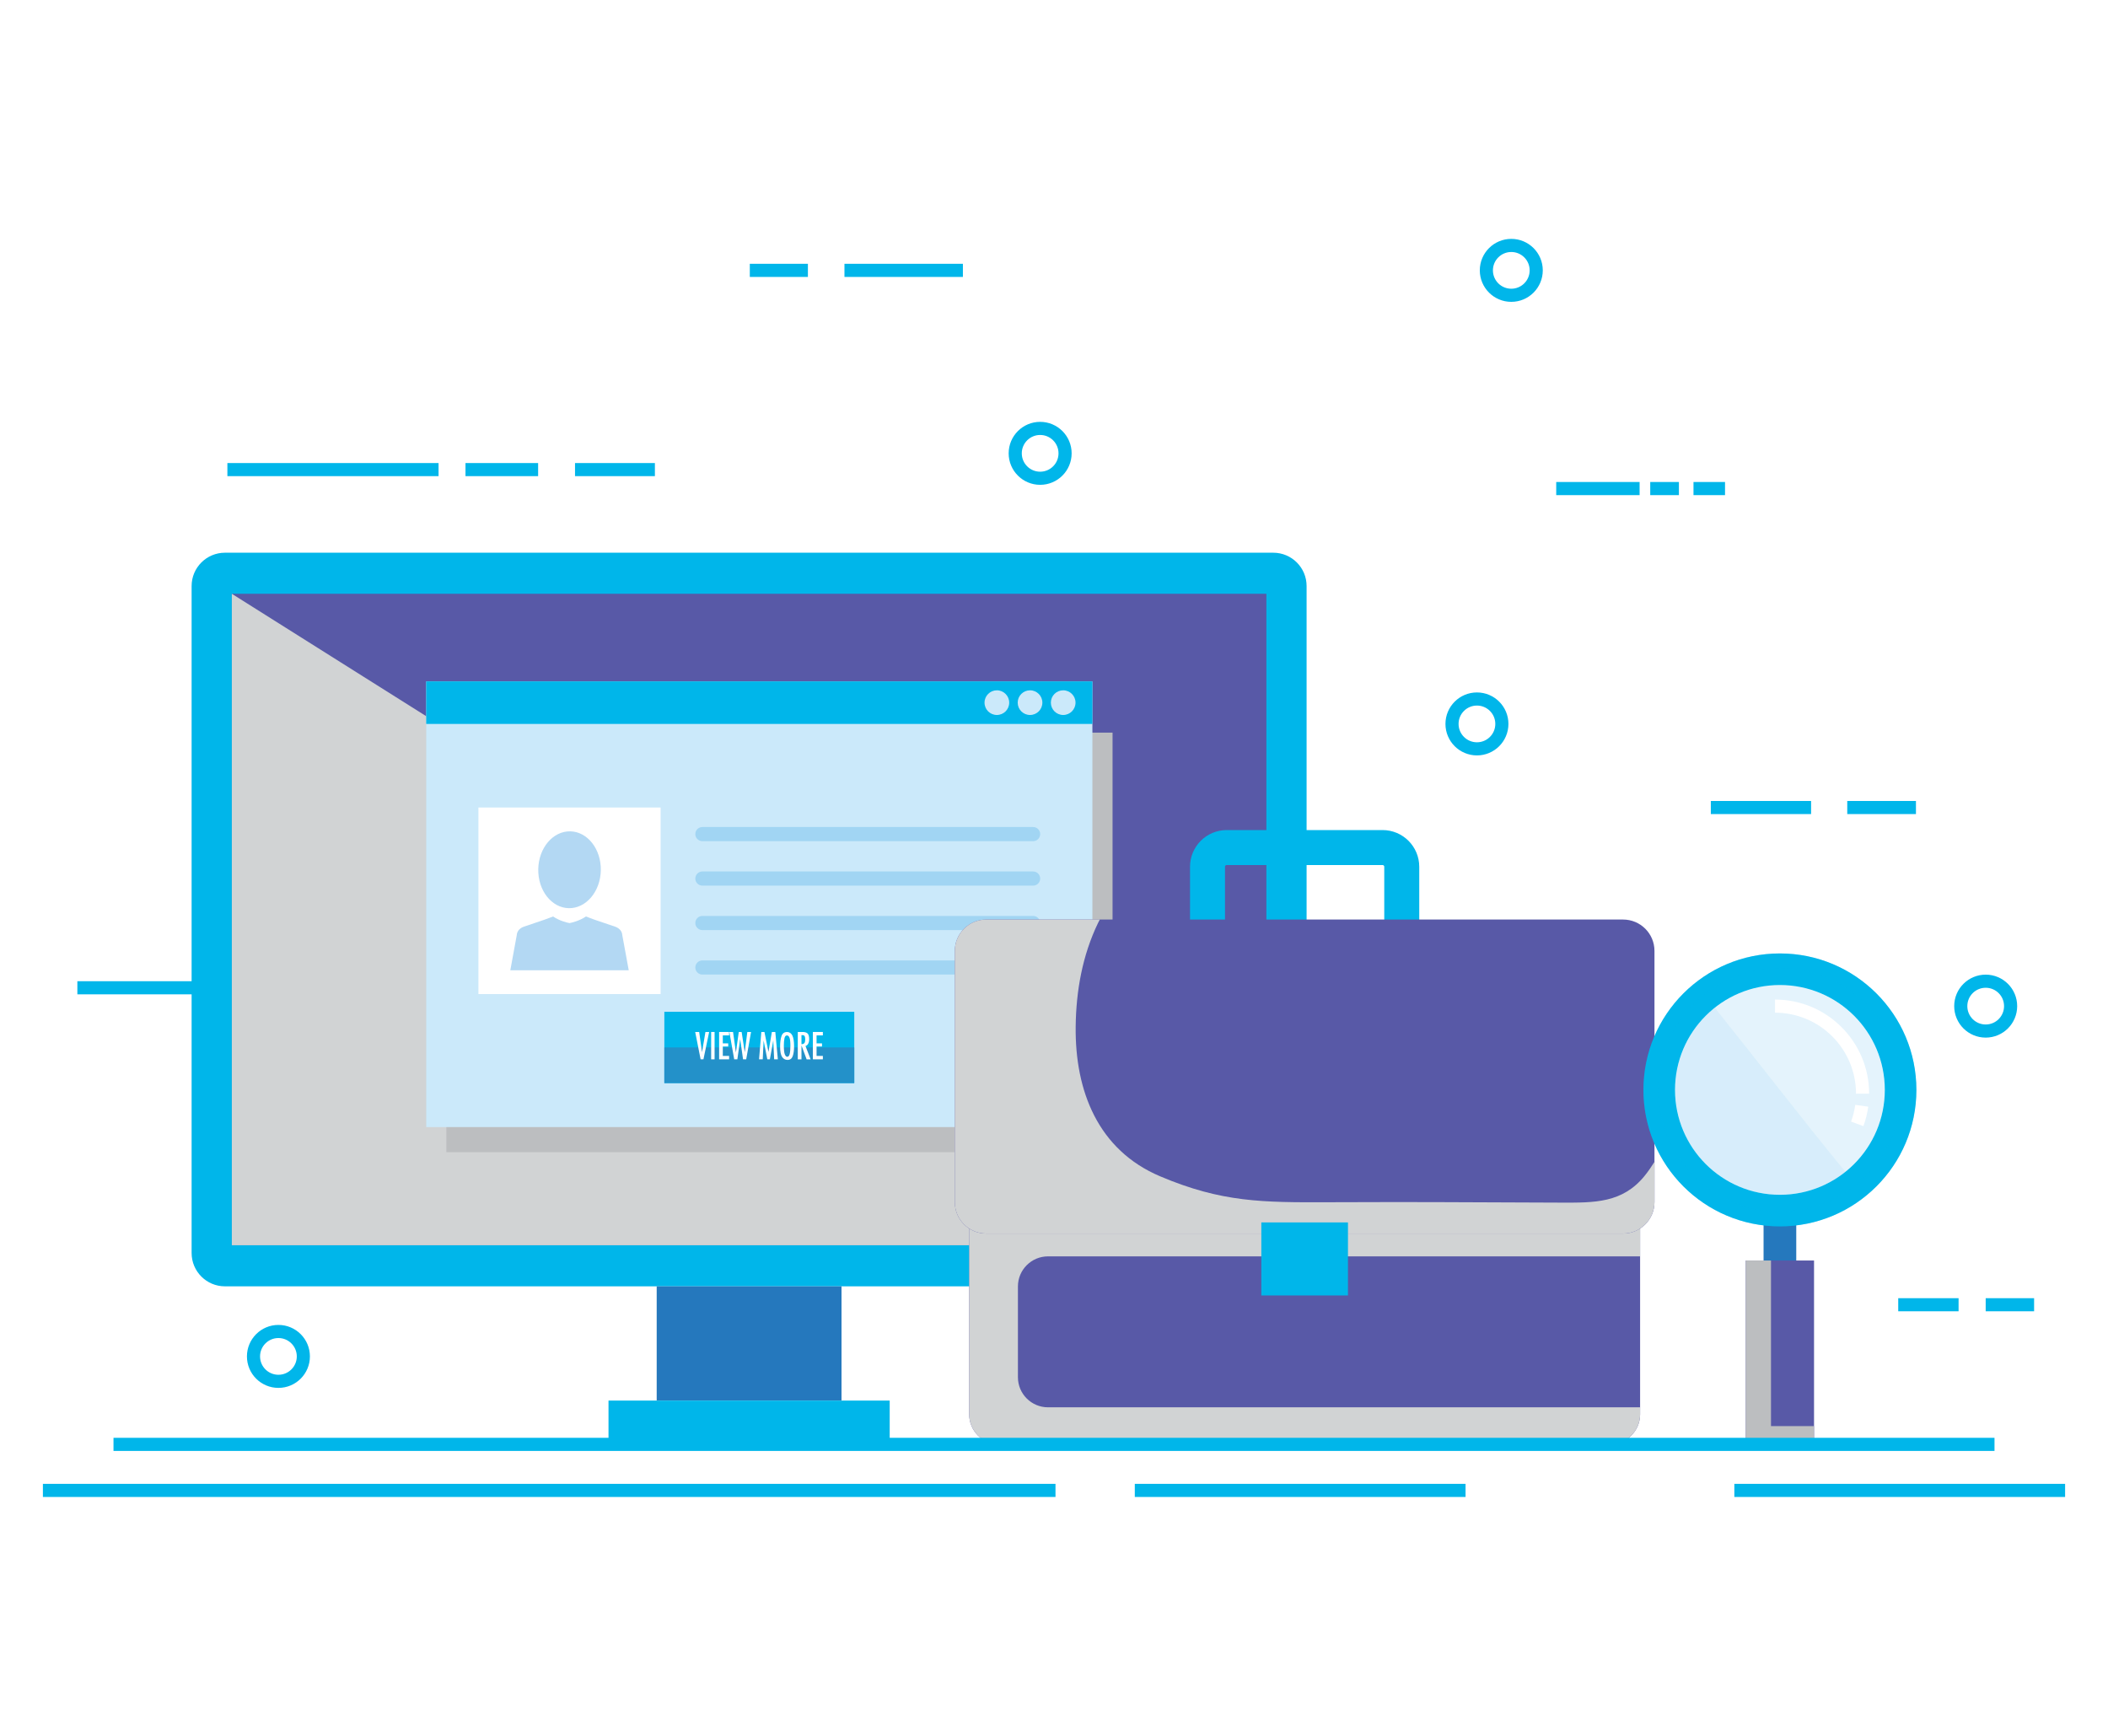 <?xml version="1.0" encoding="utf-8"?>
<!-- Generator: Adobe Illustrator 27.5.0, SVG Export Plug-In . SVG Version: 6.00 Build 0)  -->
<svg version="1.1" id="Capa_1" xmlns="http://www.w3.org/2000/svg" xmlns:xlink="http://www.w3.org/1999/xlink" x="0px" y="0px"
	 viewBox="0 0 481.89 396.85" style="enable-background:new 0 0 481.89 396.85;" xml:space="preserve">
<rect x="0" style="fill:#FFFFFF;" width="481.89" height="396.85"/>
<g>
	<g>
		
			<line style="fill:none;stroke:#00B6EA;stroke-width:3;stroke-miterlimit:10;" x1="17.685" y1="225.825" x2="57.949" y2="225.825"/>
		<g>
			<path style="fill:none;stroke:#00B6EA;stroke-width:3;stroke-miterlimit:10;" d="M453.93,298.287c3.688,0,7.378,0,11.066,0"/>
			<path style="fill:none;stroke:#00B6EA;stroke-width:3;stroke-miterlimit:10;" d="M433.937,298.287c4.598,0,9.196,0,13.795,0"/>
		</g>
		<g>
			<path style="fill:none;stroke:#00B6EA;stroke-width:3;stroke-miterlimit:10;" d="M422.284,184.615c5.234,0,10.469,0,15.703,0"/>
			<path style="fill:none;stroke:#00B6EA;stroke-width:3;stroke-miterlimit:10;" d="M391.097,184.615c7.64,0,15.28,0,22.921,0"/>
		</g>
		<g>
			<path style="fill:none;stroke:#00B6EA;stroke-width:3;stroke-miterlimit:10;" d="M193.043,61.81c9.025,0,18.053,0,27.078,0"/>
			<path style="fill:none;stroke:#00B6EA;stroke-width:3;stroke-miterlimit:10;" d="M171.406,61.81c4.427,0,8.854,0,13.281,0"/>
		</g>
		<g>
			<path style="fill:none;stroke:#00B6EA;stroke-width:3;stroke-miterlimit:10;" d="M131.45,107.36c3.784,0,14.475,0,18.26,0"/>
			<path style="fill:none;stroke:#00B6EA;stroke-width:3;stroke-miterlimit:10;" d="M106.411,107.36c5.534,0,11.069,0,16.604,0"/>
			<path style="fill:none;stroke:#00B6EA;stroke-width:3;stroke-miterlimit:10;" d="M51.981,107.36c16.092,0,32.184,0,48.274,0"/>
		</g>
		<g>
			<path style="fill:none;stroke:#00B6EA;stroke-width:3;stroke-miterlimit:10;" d="M387.132,111.694c1.494,0,5.715,0,7.21,0"/>
			<path style="fill:none;stroke:#00B6EA;stroke-width:3;stroke-miterlimit:10;" d="M377.245,111.694c2.186,0,4.371,0,6.556,0"/>
			<path style="fill:none;stroke:#00B6EA;stroke-width:3;stroke-miterlimit:10;" d="M355.753,111.694c6.354,0,12.708,0,19.061,0"/>
		</g>
		<path style="fill:none;stroke:#00B6EA;stroke-width:3;stroke-miterlimit:10;" d="M351.18,61.809c0,3.148-2.552,5.699-5.698,5.699
			c-3.147,0-5.698-2.551-5.698-5.699c0-3.146,2.552-5.697,5.698-5.697C348.628,56.111,351.18,58.662,351.18,61.809z"/>
		<path style="fill:none;stroke:#00B6EA;stroke-width:3;stroke-miterlimit:10;" d="M243.477,103.641
			c0,3.146-2.552,5.699-5.698,5.699c-3.146,0-5.698-2.553-5.698-5.699s2.552-5.697,5.698-5.697
			C240.925,97.943,243.477,100.494,243.477,103.641z"/>
		<path style="fill:none;stroke:#00B6EA;stroke-width:3;stroke-miterlimit:10;" d="M69.346,310.103c0,3.147-2.552,5.697-5.698,5.697
			c-3.146,0-5.698-2.551-5.698-5.697c0-3.146,2.552-5.699,5.698-5.699C66.794,304.404,69.346,306.957,69.346,310.103z"/>
		<path style="fill:none;stroke:#00B6EA;stroke-width:3;stroke-miterlimit:10;" d="M459.628,230.02c0,3.148-2.552,5.699-5.698,5.699
			c-3.147,0-5.698-2.551-5.698-5.699c0-3.146,2.552-5.697,5.698-5.697C457.077,224.322,459.628,226.873,459.628,230.02z"/>
		<path style="fill:none;stroke:#00B6EA;stroke-width:3;stroke-miterlimit:10;" d="M343.328,165.503
			c0,3.148-2.552,5.699-5.698,5.699c-3.146,0-5.698-2.551-5.698-5.699c0-3.146,2.552-5.697,5.698-5.697
			C340.776,159.806,343.328,162.356,343.328,165.503z"/>
	</g>
	<g>
		<g>
			<g>
				<g>
					<g>
						<path style="fill:#00B6EA;" d="M298.689,286.465c0,4.206-3.408,7.616-7.618,7.616H51.419c-4.208,0-7.616-3.41-7.616-7.616
							V133.979c0-4.205,3.408-7.618,7.616-7.618h239.652c4.21,0,7.618,3.413,7.618,7.618V286.465z"/>
						<rect x="52.995" y="135.75" style="fill:#5859A7;" width="236.5" height="148.939"/>
						<polygon style="fill:#D1D3D4;" points="52.995,135.75 52.995,284.689 289.495,284.689 						"/>
					</g>
				</g>
				<g>
					<rect x="102.041" y="167.494" style="fill:#BCBEC0;" width="152.29" height="95.911"/>
					<rect x="97.433" y="155.779" style="fill:#CBE9FA;" width="152.29" height="101.896"/>
					<rect x="97.433" y="155.779" style="fill:#00B6EA;" width="152.29" height="9.725"/>
					<g>
						<rect x="151.87" y="231.314" style="fill:#00B6EA;" width="43.415" height="16.297"/>
						<rect x="151.87" y="239.462" style="fill:#2391C9;" width="43.415" height="8.149"/>
						<g>
							<path style="fill:#FFFFFF;" d="M158.92,235.927h0.91l0.654,4.627l0.778-4.627h0.852l-1.308,6.257h-0.645L158.92,235.927z"/>
							<path style="fill:#FFFFFF;" d="M162.569,235.927h0.786v6.257h-0.786V235.927z"/>
							<path style="fill:#FFFFFF;" d="M164.39,235.927h2.284v0.786h-1.44v1.821h1.241v0.72h-1.241v2.151h1.44v0.778h-2.284V235.927z
								"/>
							<path style="fill:#FFFFFF;" d="M168.561,242.184h-0.72l-1.109-6.257h0.844l0.654,4.692l0.654-4.692h0.654l0.712,4.627
								l0.587-4.627h0.853l-1.109,6.257h-0.72l-0.654-4.626L168.561,242.184z"/>
							<path style="fill:#FFFFFF;" d="M174.04,235.927h0.712l0.919,4.561l0.778-4.561h0.786l0.58,6.257h-0.844l-0.199-4.304
								l-0.778,4.304h-0.587l-0.844-4.304l-0.199,4.304h-0.844L174.04,235.927z"/>
							<path style="fill:#FFFFFF;" d="M179.898,235.927c0.557,0.006,0.968,0.274,1.233,0.808c0.265,0.532,0.397,1.352,0.397,2.462
								c0,0.91-0.102,1.658-0.306,2.242c-0.204,0.585-0.602,0.878-1.191,0.878c-0.519,0-0.931-0.226-1.237-0.675
								c-0.306-0.449-0.46-1.243-0.46-2.379c0-0.982,0.106-1.782,0.319-2.4c0.212-0.618,0.627-0.927,1.245-0.927V235.927z
								 M179.898,236.713c-0.292,0.006-0.484,0.236-0.575,0.691c-0.091,0.455-0.136,1.009-0.136,1.659
								c0,0.943,0.073,1.602,0.219,1.979c0.146,0.375,0.332,0.563,0.559,0.563c0.259,0,0.444-0.211,0.555-0.634
								c0.11-0.422,0.165-1.058,0.165-1.907c0-0.85-0.066-1.452-0.199-1.809c-0.132-0.355-0.329-0.533-0.588-0.533V236.713z"/>
							<path style="fill:#FFFFFF;" d="M182.373,235.927h1.109c0.557,0.006,0.946,0.133,1.167,0.381
								c0.221,0.248,0.331,0.668,0.331,1.258c0,0.42-0.076,0.769-0.227,1.047c-0.152,0.279-0.357,0.451-0.617,0.518l1.167,3.054
								h-0.91l-1.175-3.194v3.194h-0.844V235.927z M183.913,238.427c0.104-0.177,0.157-0.441,0.157-0.795
								c0-0.331-0.042-0.578-0.125-0.74c-0.082-0.163-0.268-0.244-0.554-0.244c-0.028,0-0.057,0-0.087,0
								c-0.03,0-0.059,0.002-0.087,0.008v2.077C183.576,238.705,183.808,238.602,183.913,238.427z"/>
							<path style="fill:#FFFFFF;" d="M185.824,235.927h2.284v0.786h-1.44v1.821h1.241v0.72h-1.241v2.151h1.44v0.778h-2.284V235.927
								z"/>
						</g>
					</g>
					<g>
						<path style="fill:#CBE9FA;" d="M230.705,160.639c0,1.563-1.264,2.82-2.821,2.82c-1.557,0-2.819-1.258-2.819-2.82
							c0-1.555,1.263-2.82,2.819-2.82C229.441,157.818,230.705,159.084,230.705,160.639z"/>
						<path style="fill:#CBE9FA;" d="M238.286,160.639c0,1.559-1.264,2.82-2.82,2.82c-1.559,0-2.821-1.262-2.821-2.82
							c0-1.557,1.263-2.82,2.821-2.82C237.023,157.818,238.286,159.082,238.286,160.639z"/>
						<path style="fill:#CBE9FA;" d="M245.865,160.639c0,1.559-1.262,2.82-2.818,2.82c-1.559,0-2.82-1.262-2.82-2.82
							c0-1.557,1.262-2.82,2.82-2.82C244.604,157.818,245.865,159.082,245.865,160.639z"/>
					</g>
					<g>
						<g>
							<rect x="109.367" y="184.615" style="fill:#FFFFFF;" width="41.651" height="42.647"/>
							<g>
								<g>
									<path style="fill:#B3D8F3;" d="M142.245,213.733c-0.091-1.421-1.608-1.87-1.608-1.87l-4.699-1.594l-1.991-0.74
										c-1.526,1.025-3.203,1.403-3.752,1.508c-0.551-0.104-2.232-0.482-3.755-1.508l-1.995,0.74l-4.699,1.594
										c0,0-1.511,0.449-1.602,1.87l-1.483,8.085h13.346h0.374h13.349L142.245,213.733z"/>
									<path style="fill:#B3D8F3;" d="M137.346,198.975c-0.093,4.853-3.367,8.725-7.315,8.652
										c-3.948-0.074-7.075-4.068-6.986-8.921c0.089-4.852,3.365-8.72,7.314-8.645
										C134.306,190.135,137.437,194.121,137.346,198.975z"/>
								</g>
							</g>
						</g>
						<g>
							<path style="fill:#A1D5F3;" d="M237.788,190.688c0,0.895-0.724,1.618-1.616,1.618h-75.605c-0.894,0-1.618-0.724-1.618-1.618
								l0,0c0-0.892,0.725-1.614,1.618-1.614h75.605C237.064,189.073,237.788,189.796,237.788,190.688L237.788,190.688z"/>
							<path style="fill:#A1D5F3;" d="M237.788,200.855c0,0.895-0.724,1.617-1.616,1.617h-75.605c-0.894,0-1.618-0.723-1.618-1.617
								l0,0c0-0.892,0.725-1.618,1.618-1.618h75.605C237.064,199.237,237.788,199.964,237.788,200.855L237.788,200.855z"/>
							<path style="fill:#A1D5F3;" d="M237.788,211.02c0,0.896-0.724,1.62-1.616,1.62h-75.605c-0.894,0-1.618-0.725-1.618-1.62l0,0
								c0-0.893,0.725-1.616,1.618-1.616h75.605C237.064,209.404,237.788,210.128,237.788,211.02L237.788,211.02z"/>
							<path style="fill:#A1D5F3;" d="M237.788,221.188c0,0.893-0.724,1.617-1.616,1.617h-75.605c-0.894,0-1.618-0.724-1.618-1.617
								l0,0c0-0.892,0.725-1.615,1.618-1.615h75.605C237.064,219.572,237.788,220.296,237.788,221.188L237.788,221.188z"/>
						</g>
					</g>
				</g>
			</g>
			<rect x="150.12" y="294.081" style="fill:#2578BD;" width="42.251" height="26.12"/>
			<rect x="139.105" y="320.201" style="fill:#00B6EA;" width="64.281" height="10.011"/>
		</g>
		<g>
			<path style="fill:none;stroke:#00B6EA;stroke-width:8;stroke-miterlimit:10;" d="M320.442,215.899v-17.744
				c0-2.421-1.965-4.386-4.388-4.386h-35.626c-2.423,0-4.388,1.965-4.388,4.386v17.744H320.442z"/>
			<path style="fill:#5859A7;" d="M374.929,323.332c0,3.799-3.08,6.88-6.879,6.88H228.436c-3.801,0-6.882-3.081-6.882-6.88v-99.87
				c0-3.799,3.081-6.88,6.882-6.88H368.05c3.799,0,6.879,3.081,6.879,6.88V323.332z"/>
			<path style="fill:#D1D3D4;" d="M239.579,321.739c-3.801,0-6.881-3.08-6.881-6.88v-20.75c0-3.799,3.08-6.88,6.881-6.88h135.35
				v-63.768c0-3.799-3.08-6.88-6.879-6.88H228.436c-3.801,0-6.882,3.081-6.882,6.88v99.87c0,3.799,3.081,6.88,6.882,6.88H368.05
				c3.799,0,6.879-3.081,6.879-6.88v-1.593H239.579z"/>
			<path style="fill:#5859A7;" d="M378.214,274.841c0,3.962-3.213,7.173-7.175,7.173H225.445c-3.964,0-7.176-3.211-7.176-7.173
				v-57.443c0-3.962,3.212-7.174,7.176-7.174h145.594c3.962,0,7.175,3.212,7.175,7.174V274.841z"/>
			<path style="fill:#D1D3D4;" d="M375.966,268.817c-5.074,6.253-11.478,6.149-19.141,6.127c-29.539-0.089-27.845-0.18-53.17-0.089
				c-15.037,0.055-24.358,0.047-38.459-5.93c-14.191-6.014-19.466-19.508-19.296-34.231c0.094-8.167,1.535-16.235,5.09-23.639
				c0.137-0.282,0.288-0.553,0.428-0.833h-25.973c-3.964,0-7.176,3.212-7.176,7.174v57.443c0,3.962,3.212,7.173,7.176,7.173h145.594
				c3.962,0,7.175-3.211,7.175-7.173v-9.212C377.516,266.731,376.783,267.807,375.966,268.817z"/>
			<rect x="288.339" y="279.47" style="fill:#00B6EA;" width="19.806" height="16.697"/>
		</g>
		<g>
			<rect x="403.152" y="278.451" style="fill:#2578BD;" width="7.472" height="11.101"/>
			<g>
				<path style="opacity:0.5;fill:#CBE9FA;" d="M430.867,249.176c0,13.242-10.735,23.977-23.978,23.977
					s-23.979-10.735-23.979-23.977c0-13.244,10.735-23.979,23.979-23.979S430.867,235.932,430.867,249.176z"/>
				<path style="opacity:0.5;fill:#CBE9FA;" d="M391.999,230.387c-5.535,4.392-9.089,11.173-9.089,18.789
					c0,13.242,10.735,23.977,23.979,23.977c5.661,0,10.861-1.966,14.963-5.247C411.722,255.551,401.986,242.863,391.999,230.387z"/>
				<path style="fill:#00B6EA;" d="M406.889,217.977c-17.23,0-31.198,13.969-31.198,31.199c0,17.23,13.968,31.197,31.198,31.197
					c17.229,0,31.198-13.967,31.198-31.197C438.087,231.945,424.118,217.977,406.889,217.977z M406.889,273.153
					c-13.243,0-23.979-10.735-23.979-23.977c0-13.244,10.735-23.979,23.979-23.979s23.978,10.735,23.978,23.979
					C430.867,262.418,420.132,273.153,406.889,273.153z"/>
			</g>
			<path style="opacity:0.3;fill:#00B6EA;" d="M406.889,217.977c-17.23,0-31.198,13.969-31.198,31.199
				c0,17.23,13.968,31.197,31.198,31.197c17.229,0,31.198-13.967,31.198-31.197C438.087,231.945,424.118,217.977,406.889,217.977z
				 M406.889,276.975c-15.354,0-27.8-12.445-27.8-27.799s12.446-27.801,27.8-27.801c15.352,0,27.799,12.447,27.799,27.801
				S422.241,276.975,406.889,276.975z"/>
			<rect x="399.086" y="288.178" style="fill:#5859A7;" width="15.604" height="42.034"/>
			<polygon style="fill:#BCBEC0;" points="404.849,326.035 404.849,288.178 399.086,288.178 399.086,330.212 414.691,330.212 
				414.691,326.035 			"/>
			<g>
				<path style="fill:none;stroke:#FFFFFF;stroke-width:3;stroke-miterlimit:10;" d="M425.596,252.802
					c-0.199,1.433-0.548,2.819-1.032,4.138"/>
				<path style="fill:none;stroke:#FFFFFF;stroke-width:3;stroke-miterlimit:10;" d="M405.766,230.02
					c11.056,0,20.018,8.962,20.018,20.019"/>
			</g>
		</g>
	</g>
	
		<line style="fill:none;stroke:#00B6EA;stroke-width:3;stroke-miterlimit:10;" x1="25.945" y1="330.212" x2="455.945" y2="330.212"/>
	<g>
		
			<line style="fill:none;stroke:#00B6EA;stroke-width:3;stroke-miterlimit:10;" x1="9.807" y1="340.738" x2="241.286" y2="340.738"/>
		
			<line style="fill:none;stroke:#00B6EA;stroke-width:3;stroke-miterlimit:10;" x1="259.416" y1="340.738" x2="335.026" y2="340.738"/>
		
			<line style="fill:none;stroke:#00B6EA;stroke-width:3;stroke-miterlimit:10;" x1="396.473" y1="340.738" x2="472.083" y2="340.738"/>
	</g>
</g>
</svg>
